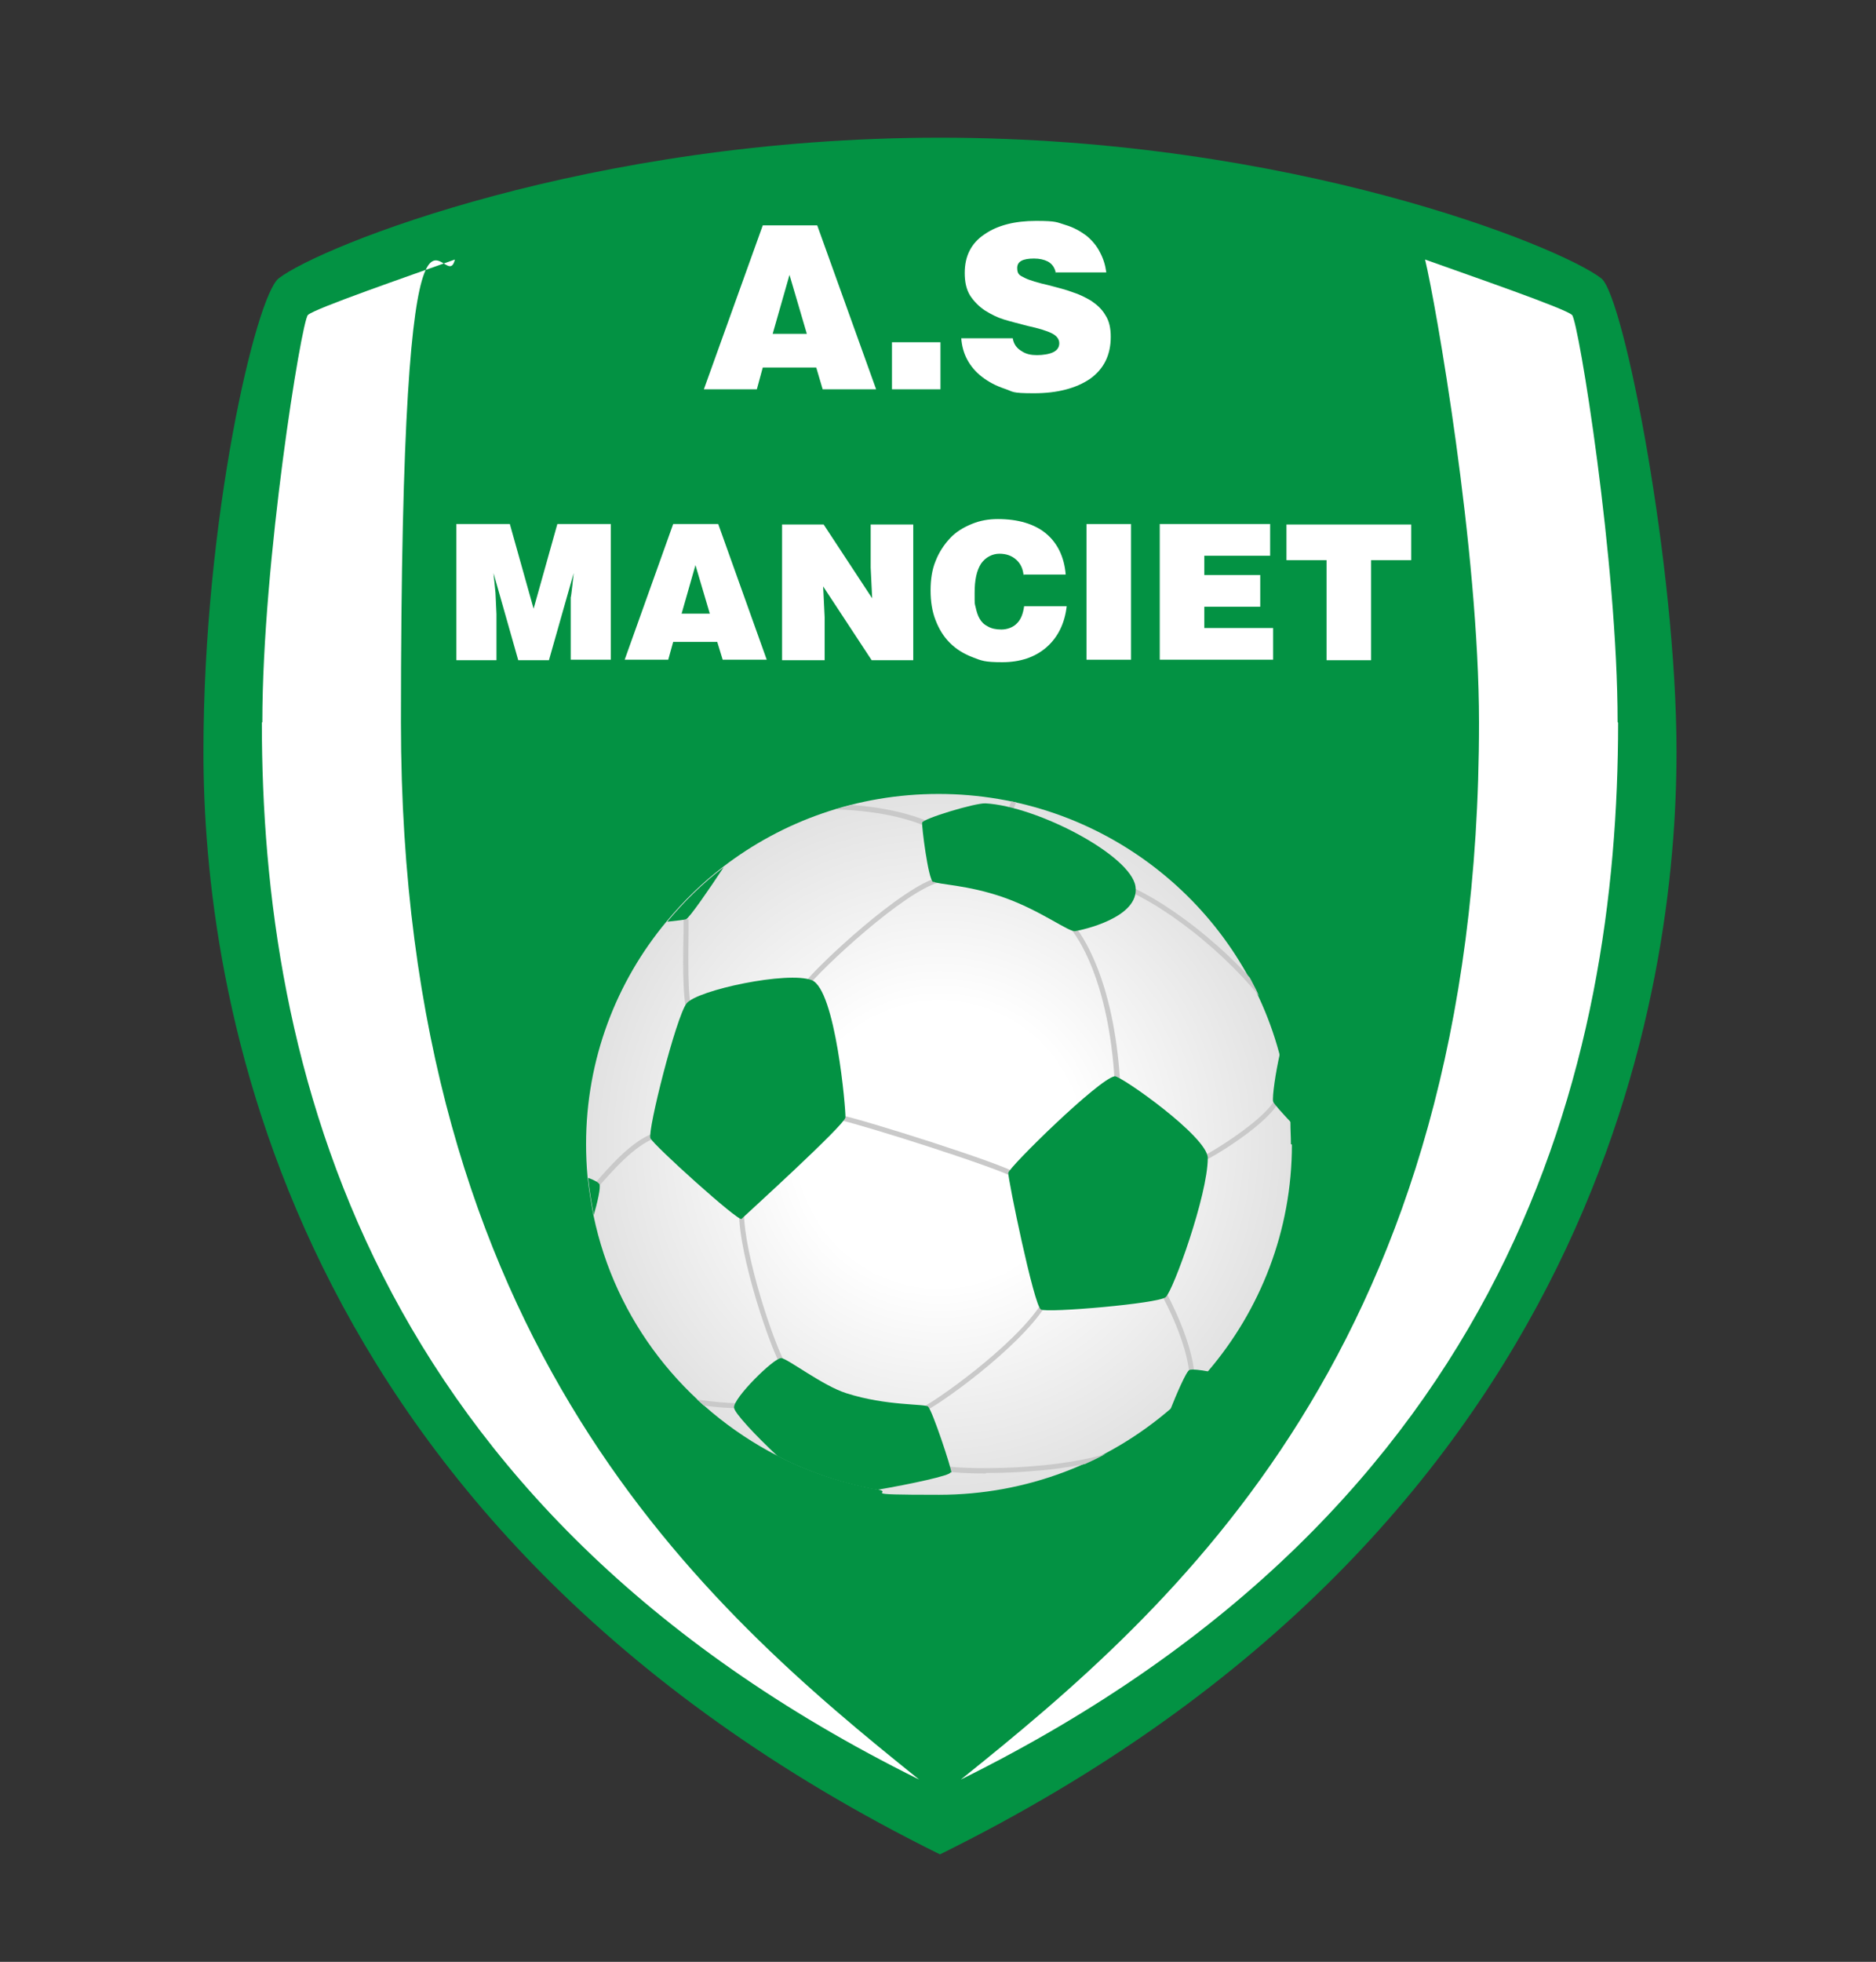 <?xml version="1.0" encoding="UTF-8"?>
<svg id="Calque_1" data-name="Calque 1" xmlns="http://www.w3.org/2000/svg" xmlns:xlink="http://www.w3.org/1999/xlink" version="1.1" viewBox="0 0 379 396.1">
  <rect x="0" y="0" width="379" height="396.1" fill="#333333" stroke="none"/>
  <defs>
    <style>
      .cls-1 {
        fill: #c9c9c9;
      }

      .cls-1, .cls-2, .cls-3, .cls-4, .cls-5 {
        stroke-width: 0px;
      }

      .cls-6 {
        clip-path: url(#clippath);
      }

      .cls-2 {
        fill: none;
      }

      .cls-3 {
        fill: url(#Dégradé_sans_nom_8);
      }

      .cls-4 {
        fill: #039243;
      }

      .cls-5 {
        fill: #fff;
      }
    </style>
    <radialGradient id="Dégradé_sans_nom_8" data-name="Dégradé sans nom 8" cx="189.8" cy="231.1" fx="189.8" fy="231.1" r="71" gradientUnits="userSpaceOnUse">
      <stop offset=".4" stop-color="#fff"/>
      <stop offset="1" stop-color="#e2e2e2"/>
    </radialGradient>
    <clipPath id="clippath">
      <ellipse class="cls-2" cx="189.8" cy="231.1" rx="71.3" ry="70.8"/>
    </clipPath>
  </defs>
  <g>
    <path class="cls-4" d="M338.7,151.8c0,46.9-14.8,156.5-148.8,222.6C55.8,308.2,41.1,198.7,41.1,151.8s10.6-92,15.2-95.6c8.4-6.5,62.8-28.4,133.6-28.4s125.2,21.9,133.6,28.4c4.6,3.6,15.2,58.3,15.2,95.6Z"/>
    <path class="cls-5" d="M52.9,145.9c0,68.7,21,158.1,132.8,213.4-43.3-34.7-104.7-87.9-104.7-213.4s8.8-84.9,10.9-93.5c-9.2,3.3-28.4,9.9-29.7,11.2s-9.2,49.9-9.2,82.2Z"/>
    <path class="cls-5" d="M326.9,145.9c0,68.7-21,158.1-132.8,213.4,43.3-34.7,104.7-87.9,104.7-213.4,0-34.9-8.8-84.9-10.9-93.5,9.2,3.3,28.4,9.9,29.7,11.2s9.2,49.9,9.2,82.2Z"/>
  </g>
  <g>
    <g>
      <path class="cls-5" d="M142.2,78.6l11.9-33.1h11l11.9,33.1h-10.8l-1.3-4.4h-10.8l-1.2,4.4h-10.6ZM159.5,55.5l-3.4,11.9h6.9l-3.5-11.9Z"/>
      <path class="cls-5" d="M180.2,78.6v-9.5h9.8v9.5h-9.8Z"/>
      <path class="cls-5" d="M213.3,55.1c-.2-1-.7-1.8-1.6-2.3-.8-.4-1.7-.6-2.8-.6-2.3,0-3.4.6-3.4,1.9s.5,1.5,1.5,2c1,.5,2.7,1,4.9,1.5,1.9.5,3.5.9,4.8,1.4,1.3.4,2.5,1,3.7,1.7,1.2.8,2.2,1.7,2.9,2.9.8,1.2,1.1,2.7,1.1,4.4,0,3.7-1.4,6.5-4.2,8.5-2.8,1.9-6.6,2.9-11.3,2.9s-4.1-.3-5.9-.9c-1.8-.6-3.3-1.4-4.6-2.4-1.3-1-2.3-2.2-3-3.5-.7-1.3-1.1-2.8-1.2-4.3h10.4c.2,1.2.8,2,1.8,2.6.9.6,1.9.8,3.1.8s2.5-.2,3.3-.6c.8-.4,1.2-1,1.2-1.8s-.5-1.5-1.5-2c-1-.5-2.6-1-4.9-1.5-1.9-.5-3.5-.9-4.8-1.3-1.3-.4-2.5-1-3.8-1.8-1.2-.8-2.2-1.8-3-3-.8-1.3-1.1-2.8-1.1-4.6,0-3.4,1.3-6,4-7.8,2.6-1.8,6.1-2.7,10.4-2.7s4.2.3,5.9.8c1.7.5,3.1,1.3,4.3,2.2,1.2,1,2.1,2.1,2.7,3.3.7,1.3,1.1,2.6,1.3,4.1h-10.3Z"/>
    </g>
    <g>
      <path class="cls-5" d="M92.2,133.2v-27.4h10.8l4.8,17.1,4.8-17.1h10.8v27.4h-8.1v-12.6c.1,0,.6-4.9.6-4.9h0l-5,17.6h-6.2l-5-17.6h0l.4,4,.2,4.3v9.3h-8.1Z"/>
      <path class="cls-5" d="M126.2,133.2l9.8-27.4h9.1l9.8,27.4h-8.9l-1.1-3.6h-8.9l-1,3.6h-8.8ZM140.5,114.1l-2.8,9.8h5.7l-2.9-9.8Z"/>
      <path class="cls-5" d="M176.2,120.8l-.3-6.2v-8.7h8.6v27.4h-8.4l-9.8-14.9.3,6.2v8.7h-8.6v-27.4h8.4l9.8,14.9Z"/>
      <path class="cls-5" d="M206.8,116.3c-.1-1.4-.6-2.5-1.5-3.3-.9-.8-2-1.2-3.4-1.2s-2.8.7-3.7,2c-.9,1.4-1.3,3.3-1.3,5.9s0,2,.2,2.9c.2.9.4,1.6.8,2.3.4.7.9,1.2,1.7,1.6.7.4,1.6.6,2.7.6s2.4-.4,3.2-1.3c.8-.8,1.2-2,1.4-3.4h8.6c-.4,3.5-1.8,6.3-4.1,8.3-2.3,2-5.3,3-8.9,3s-4.2-.3-6-1c-1.8-.7-3.3-1.6-4.6-2.9-1.3-1.3-2.2-2.8-2.9-4.6-.7-1.8-1-3.8-1-6s.3-4.2,1-5.9c.7-1.8,1.7-3.3,2.9-4.6,1.2-1.3,2.7-2.2,4.4-2.9,1.7-.7,3.4-1,5.3-1,4.1,0,7.4,1,9.7,2.9,2.3,1.9,3.7,4.7,4,8.3h-8.5Z"/>
      <path class="cls-5" d="M219.5,133.2v-27.4h9v27.4h-9Z"/>
      <path class="cls-5" d="M234.3,133.2v-27.4h22.3v6.4h-13.3v3.9h11.3v6.4h-11.3v4.3h13.9v6.4h-22.8Z"/>
      <path class="cls-5" d="M260,105.9h25.1v7.2h-8.1v20.2h-9v-20.2h-8.1v-7.2Z"/>
    </g>
  </g>
  <path class="cls-3" d="M261,231.1c0,17.4-6.4,33.4-16.9,45.7-2.4,2.8-5,5.4-7.8,7.8-12.5,10.7-28.8,17.2-46.6,17.2s-8.5-.4-12.6-1.1h0c-7.1-1.3-13.9-3.6-20.1-6.8h0c-18.8-9.7-32.7-27.3-37.1-48.5h0c-.5-2.6-.9-5.1-1.2-7.8-.2-2.2-.3-4.4-.3-6.6,0-17.1,6.1-32.8,16.3-45,3.4-4.1,7.2-7.8,11.4-11,12-9.2,27.1-14.7,43.5-14.7,32.9,0,60.6,22.1,68.8,52.2h0c1.2,4.6,2,9.3,2.3,14.1,0,1.5.1,2.9.1,4.4Z"/>
  <g class="cls-6">
    <g>
      <g>
        <path class="cls-1" d="M120.4,240.4l-.8-.7c.2-.2.5-.5.7-.9,2.6-3,7.4-8.6,12-10.1l.3,1c-4.4,1.4-9.2,7.1-11.6,9.8-.3.3-.5.6-.8.9Z"/>
        <path class="cls-1" d="M138.8,204.3c-1-2.8-.8-12.1-.7-16.6,0-1,0-1.7,0-2.1h1c0,.3,0,1.1,0,2.1,0,4.1-.3,13.7.7,16.3l-.9.3Z"/>
        <path class="cls-1" d="M163.2,199.2l-.8-.6c2.8-3.7,19.9-19.7,27.3-21.5l.2,1c-7.1,1.7-24.1,17.6-26.8,21.2Z"/>
        <path class="cls-1" d="M205,237.8c-3.4-2-29.7-10.4-35.5-11.7l.2-1c5.2,1.1,32.1,9.6,35.8,11.8l-.5.9Z"/>
        <path class="cls-1" d="M158,276.2c-2.3-3.7-8.7-22.4-8.7-31.5h1c0,8.8,6.3,27.4,8.6,31l-.8.5Z"/>
        <path class="cls-1" d="M186.6,285.1l-.4-.9c2.4-1,18.6-12.3,24.2-21l.8.5c-5.6,8.7-21.6,20.1-24.7,21.4Z"/>
        <path class="cls-1" d="M225.2,218.5c-1.2-20.9-7.7-29.6-9-31.1l.8-.6c1.3,1.6,8,10.4,9.3,31.7h-1Z"/>
        <path class="cls-1" d="M243,234.5l-.2-1c1-.2,13.5-7.8,14.9-11.9l.9.3c-1.6,4.6-14.3,12.3-15.7,12.6Z"/>
        <path class="cls-1" d="M240.3,277.6c-.5-6.6-4.9-14.9-5.8-16.5l.9-.5c.9,1.6,5.4,10.2,5.9,16.9h-1Z"/>
        <path class="cls-1" d="M199.2,297.5c-4.8,0-8.4-.3-9-.7l.5-.9c1.4.7,24.9,1.6,37.3-4l.4.9c-7.9,3.6-20.6,4.6-29.2,4.6Z"/>
        <path class="cls-1" d="M148.4,284.3c-3.2,0-9.9-.9-11.2-1.5l.4-.9c1.3.6,10.6,1.7,12,1.3l.3,1c-.3,0-.8.1-1.5.1Z"/>
        <path class="cls-1" d="M187.1,166.8c-.1,0-.3-.1-.6-.2-6.3-2.5-14.5-3.5-24.3-3.2v-1c10-.4,18.3.7,24.7,3.2.2,0,.4.2.5.2l-.3,1Z"/>
        <path class="cls-1" d="M204.4,164.5l-1-.2c.2-1,1.7-4.6,2.5-5.1l.5.9c-.4.3-1.8,3.2-2,4.4Z"/>
        <path class="cls-1" d="M257.2,204.9c-6.8-10.1-20.6-21.6-30.6-25.6l.4-.9c10.2,4.1,24.1,15.7,31.1,25.9l-.8.6Z"/>
      </g>
      <g>
        <path class="cls-4" d="M131.4,229.8c-.6-1.6,5.2-24.5,7.3-27.2s20.5-6.6,25.3-4.7,6.9,26.2,6.8,27.7-20.4,19.9-21,20.5-17.8-14.9-18.4-16.3Z"/>
        <path class="cls-4" d="M225.2,217.3c1.1-.2,18.8,12.2,18.8,16.5,0,7.5-7,26.8-8.5,28.1s-23.8,3.2-25.2,2.5-6.7-26.5-6.6-27.6,18.3-19,21.5-19.5Z"/>
        <path class="cls-4" d="M188.5,178.1c-1-.7-2.3-11.2-2.2-12s10.7-4,12.8-3.9c10.5.6,29.4,10.5,30.3,16.8s-10.9,8.8-12.2,9-7-4.2-14.4-6.8-13.5-2.6-14.2-3.2Z"/>
        <path class="cls-4" d="M192,297.3c0,.6-7.8,2.3-14.8,3.5h0c-7.1-1.3-13.9-3.6-20.1-6.8h0c-4.5-4.2-8.8-8.8-8.8-9.8-.2-1.9,8-10,9.5-10,1.2,0,8.4,5.6,13.2,7.1,8.1,2.6,15.9,2.1,16.5,2.7.9.9,4.7,12.4,4.7,13.3Z"/>
        <path class="cls-4" d="M146.2,175.1c-2.9,4.4-6.9,10.2-7.6,10.5-.3.1-1.9.3-3.8.5,3.4-4.1,7.2-7.8,11.4-11Z"/>
        <path class="cls-4" d="M120,245.5c-.5-2.5-.9-5.1-1.2-7.7,1.1.4,2.1.9,2.3,1.3.3.6-.4,3.7-1.2,6.4Z"/>
        <path class="cls-4" d="M244.2,276.9c-2.4,2.8-5,5.4-7.8,7.8,1.3-3.3,3.3-7.9,3.9-8.1.5-.2,2.3,0,3.8.3Z"/>
        <path class="cls-4" d="M260.9,226.7c-1.8-1.9-3.6-3.9-3.7-4.3-.2-1,.5-5.9,1.4-9.8,1.2,4.6,2,9.3,2.3,14.1Z"/>
      </g>
    </g>
  </g>
</svg>